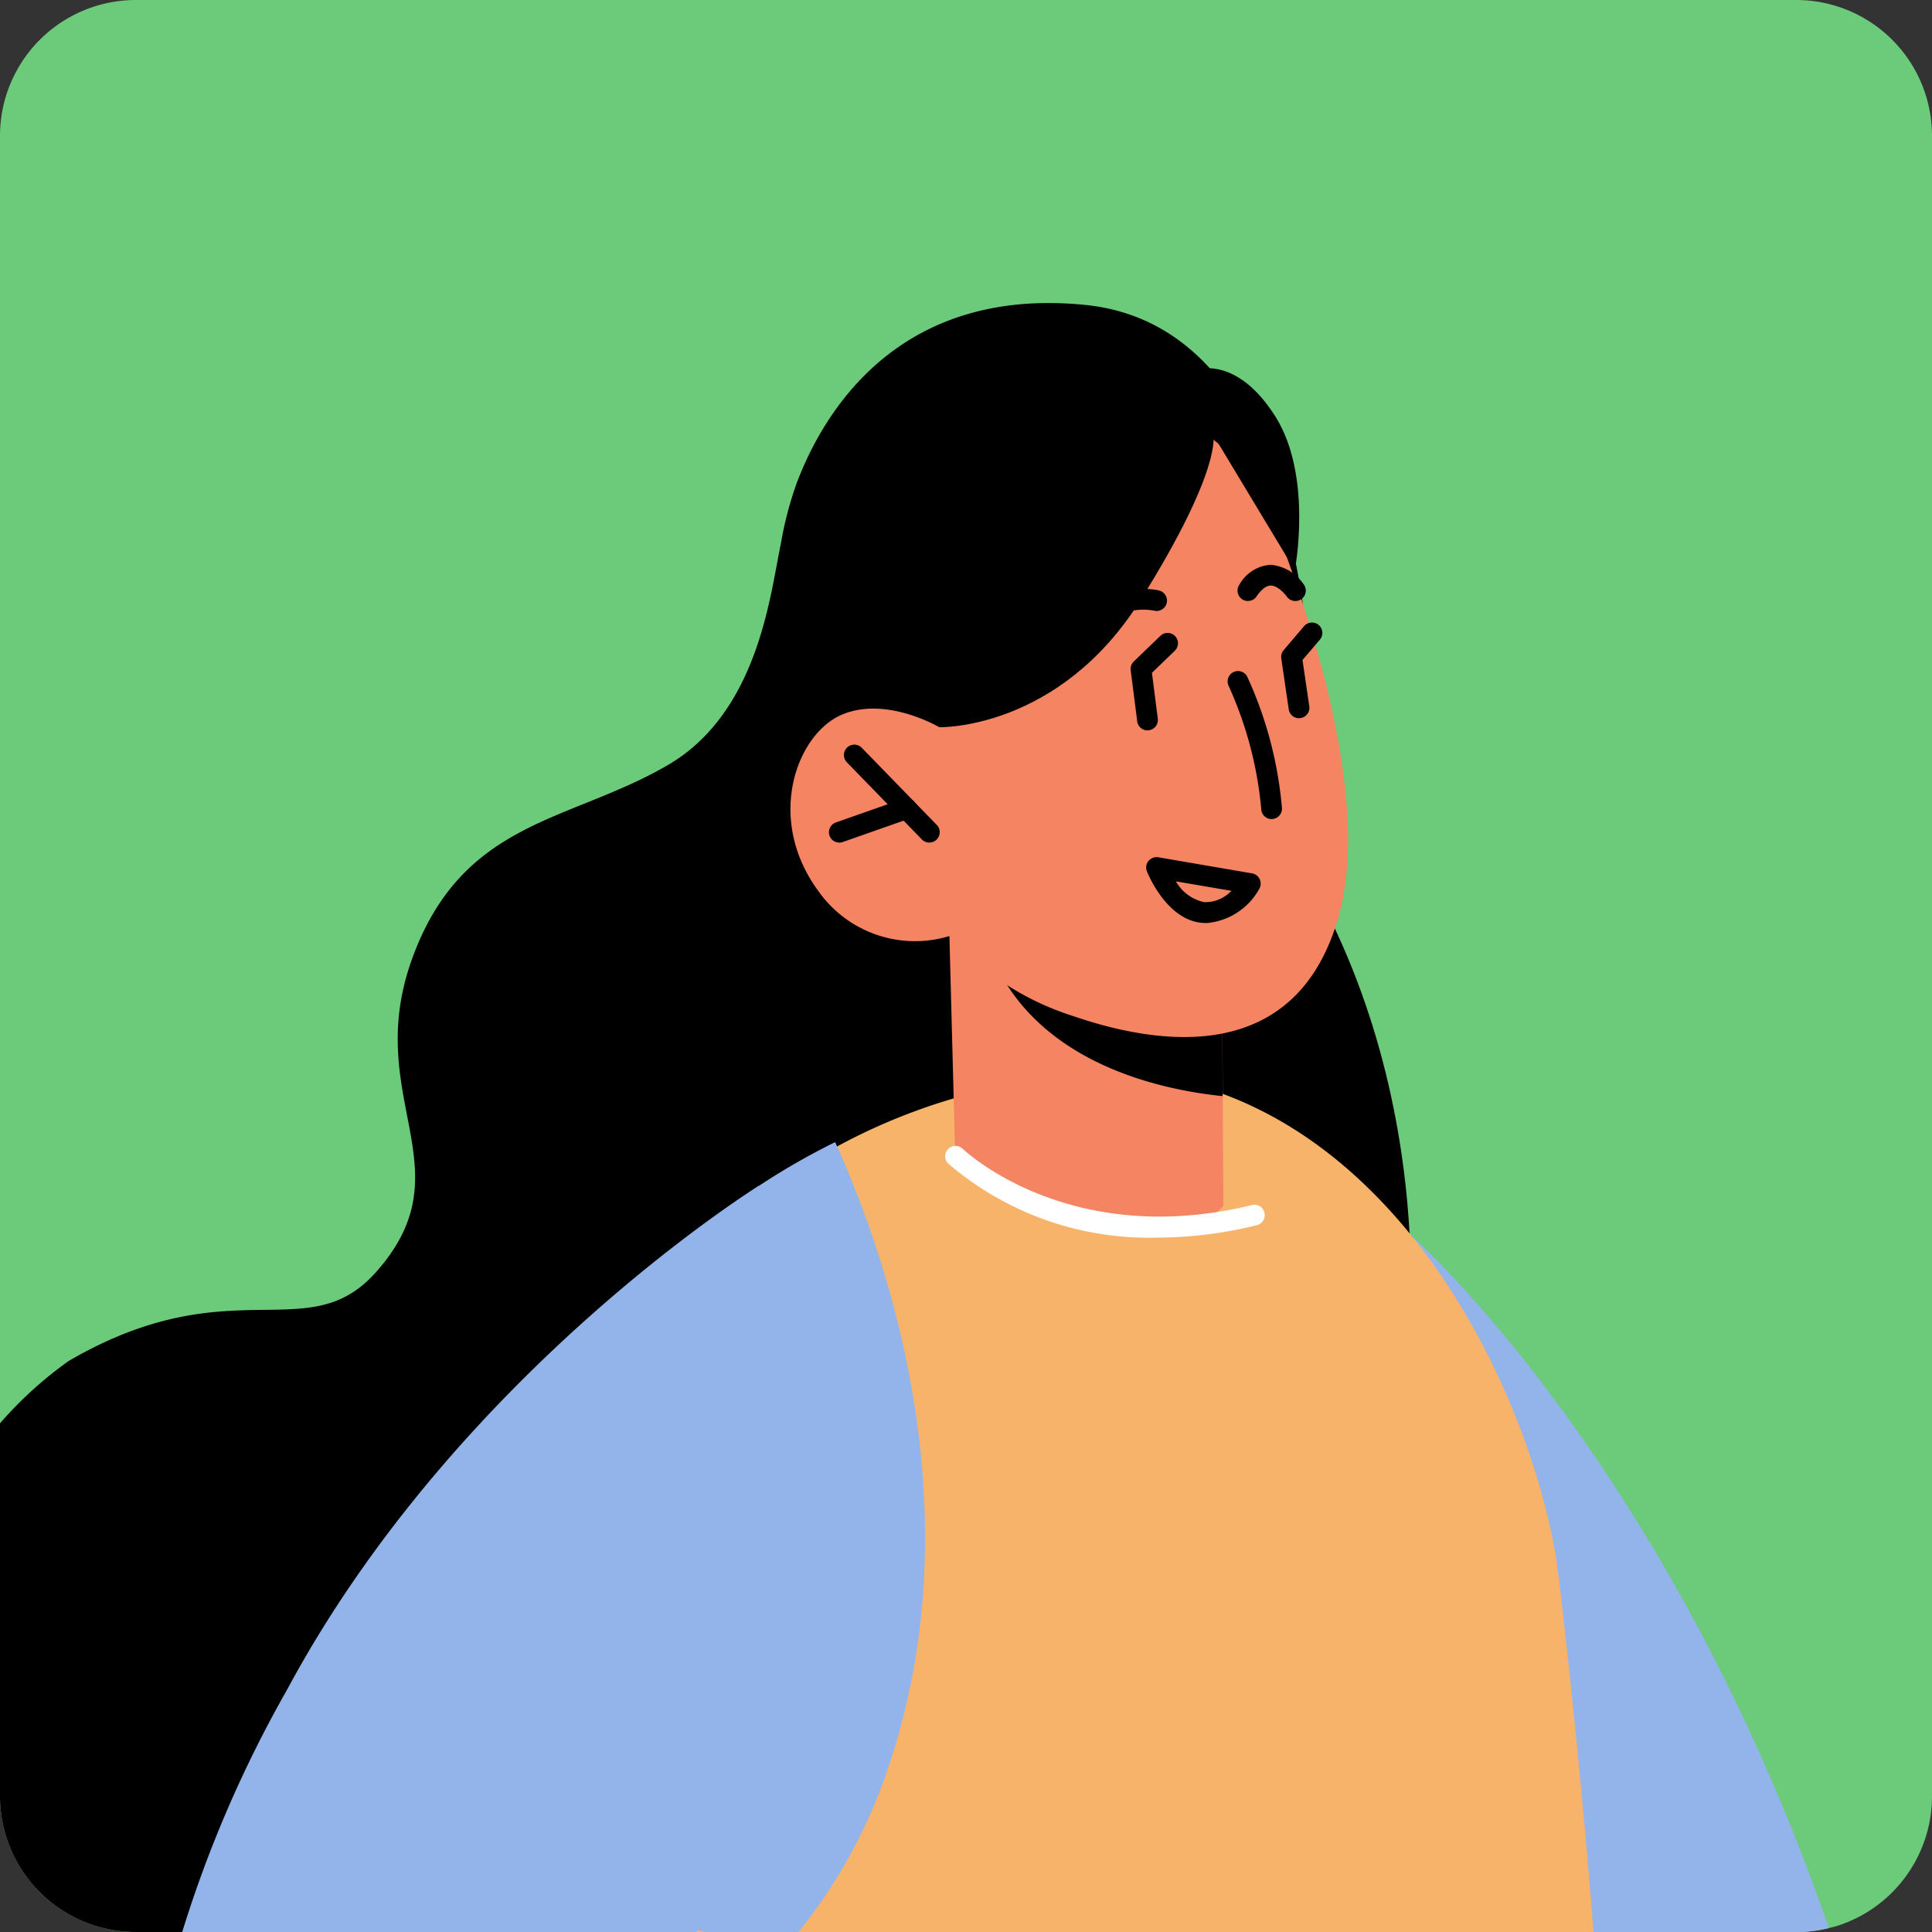 <svg xmlns="http://www.w3.org/2000/svg" width="93.09" height="93.09" viewBox="0 0 93.09 93.09">
  <rect x="0" y="0" width="93.09" height="93.09" fill="#333333" stroke="none"/>
  <g id="Group_120" data-name="Group 120" transform="translate(-270.23 -152.3)">
    <g id="Group_81" data-name="Group 81">
      <path id="Path_59" data-name="Path 59" d="M363.32,158.85v80a6.565,6.565,0,0,1-4.58,6.25c-.14.04-.26.07-.39.1a6.252,6.252,0,0,1-1.57.19h-80c-.17,0-.33-.01-.49-.02a6.547,6.547,0,0,1-6.06-6.52v-80a6.547,6.547,0,0,1,6.55-6.55h80A6.545,6.545,0,0,1,363.32,158.85Z" fill="#6cca7b"/>
    </g>
    <g id="Group_82" data-name="Group 82">
      <path id="Path_60" data-name="Path 60" d="M358.35,245.2a6.252,6.252,0,0,1-1.57.19H337.9c-.64-1.51-1.27-2.7-1.84-2.44q-.675.315-1.38.6a62.762,62.762,0,0,1,3.54-31.72S350.51,222.58,358.35,245.2Z" fill="#92b4ea"/>
    </g>
    <g id="Group_83" data-name="Group 83">
      <path id="Path_61" data-name="Path 61" d="M317.871,194.1h-10.92L296.1,223.237l41.684-3.1s2.473-13.017-4.342-25.258S317.871,194.1,317.871,194.1Z"/>
    </g>
    <g id="Group_86" data-name="Group 86">
      <g id="Group_85" data-name="Group 85">
        <g id="Group_84" data-name="Group 84">
          <path id="Path_62" data-name="Path 62" d="M316.53,183.25l-14.69,35.83s-7.29,13.97-14.11,26.31H276.78c-.17,0-.33-.01-.49-.02a6.547,6.547,0,0,1-6.06-6.52V220.88a18.809,18.809,0,0,1,3.32-3.01c7.85-4.56,11.51-.55,14.81-4.29,4.4-4.96-.66-8.31,1.69-14.98,2.41-6.8,7.58-6.66,12.33-9.42,4.39-2.53,4.96-8.26,5.45-10.55C308.09,177.39,316.53,183.25,316.53,183.25Z"/>
        </g>
      </g>
    </g>
    <g id="Group_87" data-name="Group 87">
      <path id="Path_63" data-name="Path 63" d="M308.284,181.8a5.606,5.606,0,0,1-.452-3.165,17.254,17.254,0,0,1,.783-3.051c1.258-3.334,4.832-9.5,13.9-8.592,12.332,1.24,10.935,23.379,10.935,23.379l-22.053-1.684Z"/>
    </g>
    <g id="Group_88" data-name="Group 88">
      <path id="Path_64" data-name="Path 64" d="M347.01,245.39H296.2c-.35-.19-.71-.39-1.06-.59-.77-.42-1.53-.88-2.27-1.37-.31-.2-.62-.4-.91-.62.93-10.37,2.96-19.74,6.89-25.06a34.65,34.65,0,0,1,11.62-10.16,28.86,28.86,0,0,1,14.94-3.51c11.8,1.57,18.23,14.6,19.74,22.95C345.43,228.57,346.49,238.54,347.01,245.39Z" fill="#f7b369"/>
    </g>
    <g id="Group_93" data-name="Group 93">
      <g id="Group_92" data-name="Group 92">
        <g id="Group_91" data-name="Group 91">
          <g id="Group_90" data-name="Group 90">
            <g id="Group_89" data-name="Group 89">
              <path id="Path_65" data-name="Path 65" d="M329.178,210.376s-.688,1.339-4.723.967c-6.211-.576-8.2-3.347-8.2-3.347l-.279-10.6,1.9.372,11.25,2.176.018,5.169Z" fill="#f48462"/>
            </g>
          </g>
        </g>
      </g>
    </g>
    <g id="Group_98" data-name="Group 98">
      <g id="Group_97" data-name="Group 97">
        <g id="Group_96" data-name="Group 96">
          <g id="Group_95" data-name="Group 95">
            <g id="Group_94" data-name="Group 94">
              <path id="Path_66" data-name="Path 66" d="M329.141,205.114c-2.956-.3-8.628-1.525-10.934-6.341a3.355,3.355,0,0,1-.335-1l11.25,2.176Z"/>
            </g>
          </g>
        </g>
      </g>
    </g>
    <g id="Group_103" data-name="Group 103">
      <g id="Group_102" data-name="Group 102">
        <g id="Group_101" data-name="Group 101">
          <g id="Group_100" data-name="Group 100">
            <g id="Group_99" data-name="Group 99">
              <path id="Path_67" data-name="Path 67" d="M330.88,175.74s5.893,13.144,3.887,20.579-8.774,6.333-12.83,4.938a13.381,13.381,0,0,1-5.956-3.856,5.7,5.7,0,0,1-6.323-2.171c-2.559-3.487-1.043-7.534,1.1-8.479s4.726.587,4.726.587l-2.046-3.816S321.71,163.948,330.88,175.74Z" fill="#f48462"/>
            </g>
          </g>
        </g>
      </g>
    </g>
    <g id="Group_104" data-name="Group 104">
      <path id="Path_68" data-name="Path 68" d="M332.82,186.906a.5.5,0,0,1-.494-.427l-.36-2.453a.508.508,0,0,1,.114-.4l.984-1.154a.5.5,0,0,1,.762.648l-.838.982.328,2.229a.5.5,0,0,1-.423.567A.44.44,0,0,1,332.82,186.906Z"/>
    </g>
    <g id="Group_105" data-name="Group 105">
      <path id="Path_69" data-name="Path 69" d="M323.229,182.778a.492.492,0,0,1-.228-.056.5.5,0,0,1-.216-.673c.923-1.793,3.185-1.327,3.279-1.3a.5.5,0,0,1-.21.978c-.064-.015-1.61-.323-2.181.785A.5.5,0,0,1,323.229,182.778Z"/>
    </g>
    <g id="Group_106" data-name="Group 106">
      <path id="Path_70" data-name="Path 70" d="M332.641,181.258a.5.5,0,0,1-.413-.218c-.1-.137-.439-.526-.768-.526-.272,0-.524.287-.688.526a.5.5,0,0,1-.826-.565,1.863,1.863,0,0,1,1.514-.962,2.171,2.171,0,0,1,1.6.963.5.5,0,0,1-.415.782Z"/>
    </g>
    <g id="Group_111" data-name="Group 111">
      <g id="Group_110" data-name="Group 110">
        <g id="Group_109" data-name="Group 109">
          <g id="Group_108" data-name="Group 108">
            <g id="Group_107" data-name="Group 107">
              <path id="Path_71" data-name="Path 71" d="M315.489,187.34s5.775.155,9.718-6.162,3.482-7.92,3.482-7.92l3.929,6.521s.878-4.521-.93-7.4S328,170.09,328,170.09l-12.515,3.127-3.3,10.031Z"/>
            </g>
          </g>
        </g>
      </g>
    </g>
    <g id="Group_112" data-name="Group 112">
      <path id="Path_72" data-name="Path 72" d="M325.52,187.492a.5.5,0,0,1-.495-.437l-.314-2.46a.5.5,0,0,1,.149-.423l1.269-1.223a.5.5,0,1,1,.693.72l-1.088,1.049.282,2.21a.5.5,0,0,1-.433.559A.328.328,0,0,1,325.52,187.492Z"/>
    </g>
    <g id="Group_113" data-name="Group 113">
      <path id="Path_73" data-name="Path 73" d="M331.5,191.765a.5.5,0,0,1-.5-.493,18.329,18.329,0,0,0-1.565-5.912.5.5,0,1,1,.908-.417A19.02,19.02,0,0,1,332,191.257a.5.5,0,0,1-.493.507Z"/>
    </g>
    <g id="Group_114" data-name="Group 114">
      <path id="Path_74" data-name="Path 74" d="M328.363,196.776c-.06,0-.12,0-.183-.007-1.74-.124-2.65-2.389-2.688-2.485a.5.5,0,0,1,.077-.5.506.506,0,0,1,.473-.177l4.517.775a.5.5,0,0,1,.354.731A3.2,3.2,0,0,1,328.363,196.776Zm-1.474-2.008a2.05,2.05,0,0,0,1.363,1,1.726,1.726,0,0,0,1.313-.545Z"/>
    </g>
    <g id="Group_115" data-name="Group 115">
      <path id="Path_75" data-name="Path 75" d="M315.009,192.9a.5.5,0,0,1-.358-.151l-3.616-3.719a.5.5,0,0,1,.717-.7l3.616,3.719a.5.5,0,0,1-.359.848Z"/>
    </g>
    <g id="Group_116" data-name="Group 116">
      <path id="Path_76" data-name="Path 76" d="M310.67,192.9a.5.5,0,0,1-.166-.971l3.233-1.136a.5.5,0,1,1,.332.943l-3.233,1.136A.508.508,0,0,1,310.67,192.9Z"/>
    </g>
    <g id="Group_117" data-name="Group 117">
      <path id="Path_77" data-name="Path 77" d="M326.016,211.932a14.856,14.856,0,0,1-10.113-3.58.5.5,0,0,1,.7-.712c.051.049,5.109,4.893,13.971,2.718a.5.5,0,0,1,.238.97A20.093,20.093,0,0,1,326.016,211.932Z" fill="#fff"/>
    </g>
    <g id="Group_118" data-name="Group 118">
      <path id="Path_78" data-name="Path 78" d="M313.2,236.94a25.72,25.72,0,0,1-4.49,8.45h-4.52l-.75-.21-.11-.03c-1.28-.39-2.56-.83-3.79-1.33-.04-.02-.08-.03-.12-.05-.88-.35-1.75-.73-2.6-1.14q-.855-.39-1.68-.84c-.77-.39-1.53-.82-2.27-1.27-.31-.18-.62-.37-.91-.57.93-9.61,2.96-18.29,6.89-23.21a33.978,33.978,0,0,1,11.62-9.41C312.9,212.71,317.13,224.68,313.2,236.94Z" fill="#92b4ea"/>
    </g>
    <g id="Group_119" data-name="Group 119">
      <path id="Path_79" data-name="Path 79" d="M306.8,209.43l-2.99,35.96h-24.8a58.436,58.436,0,0,1,5.05-11.67C292.26,218.45,306.8,209.43,306.8,209.43Z" fill="#92b4ea"/>
    </g>
  </g>
</svg>
